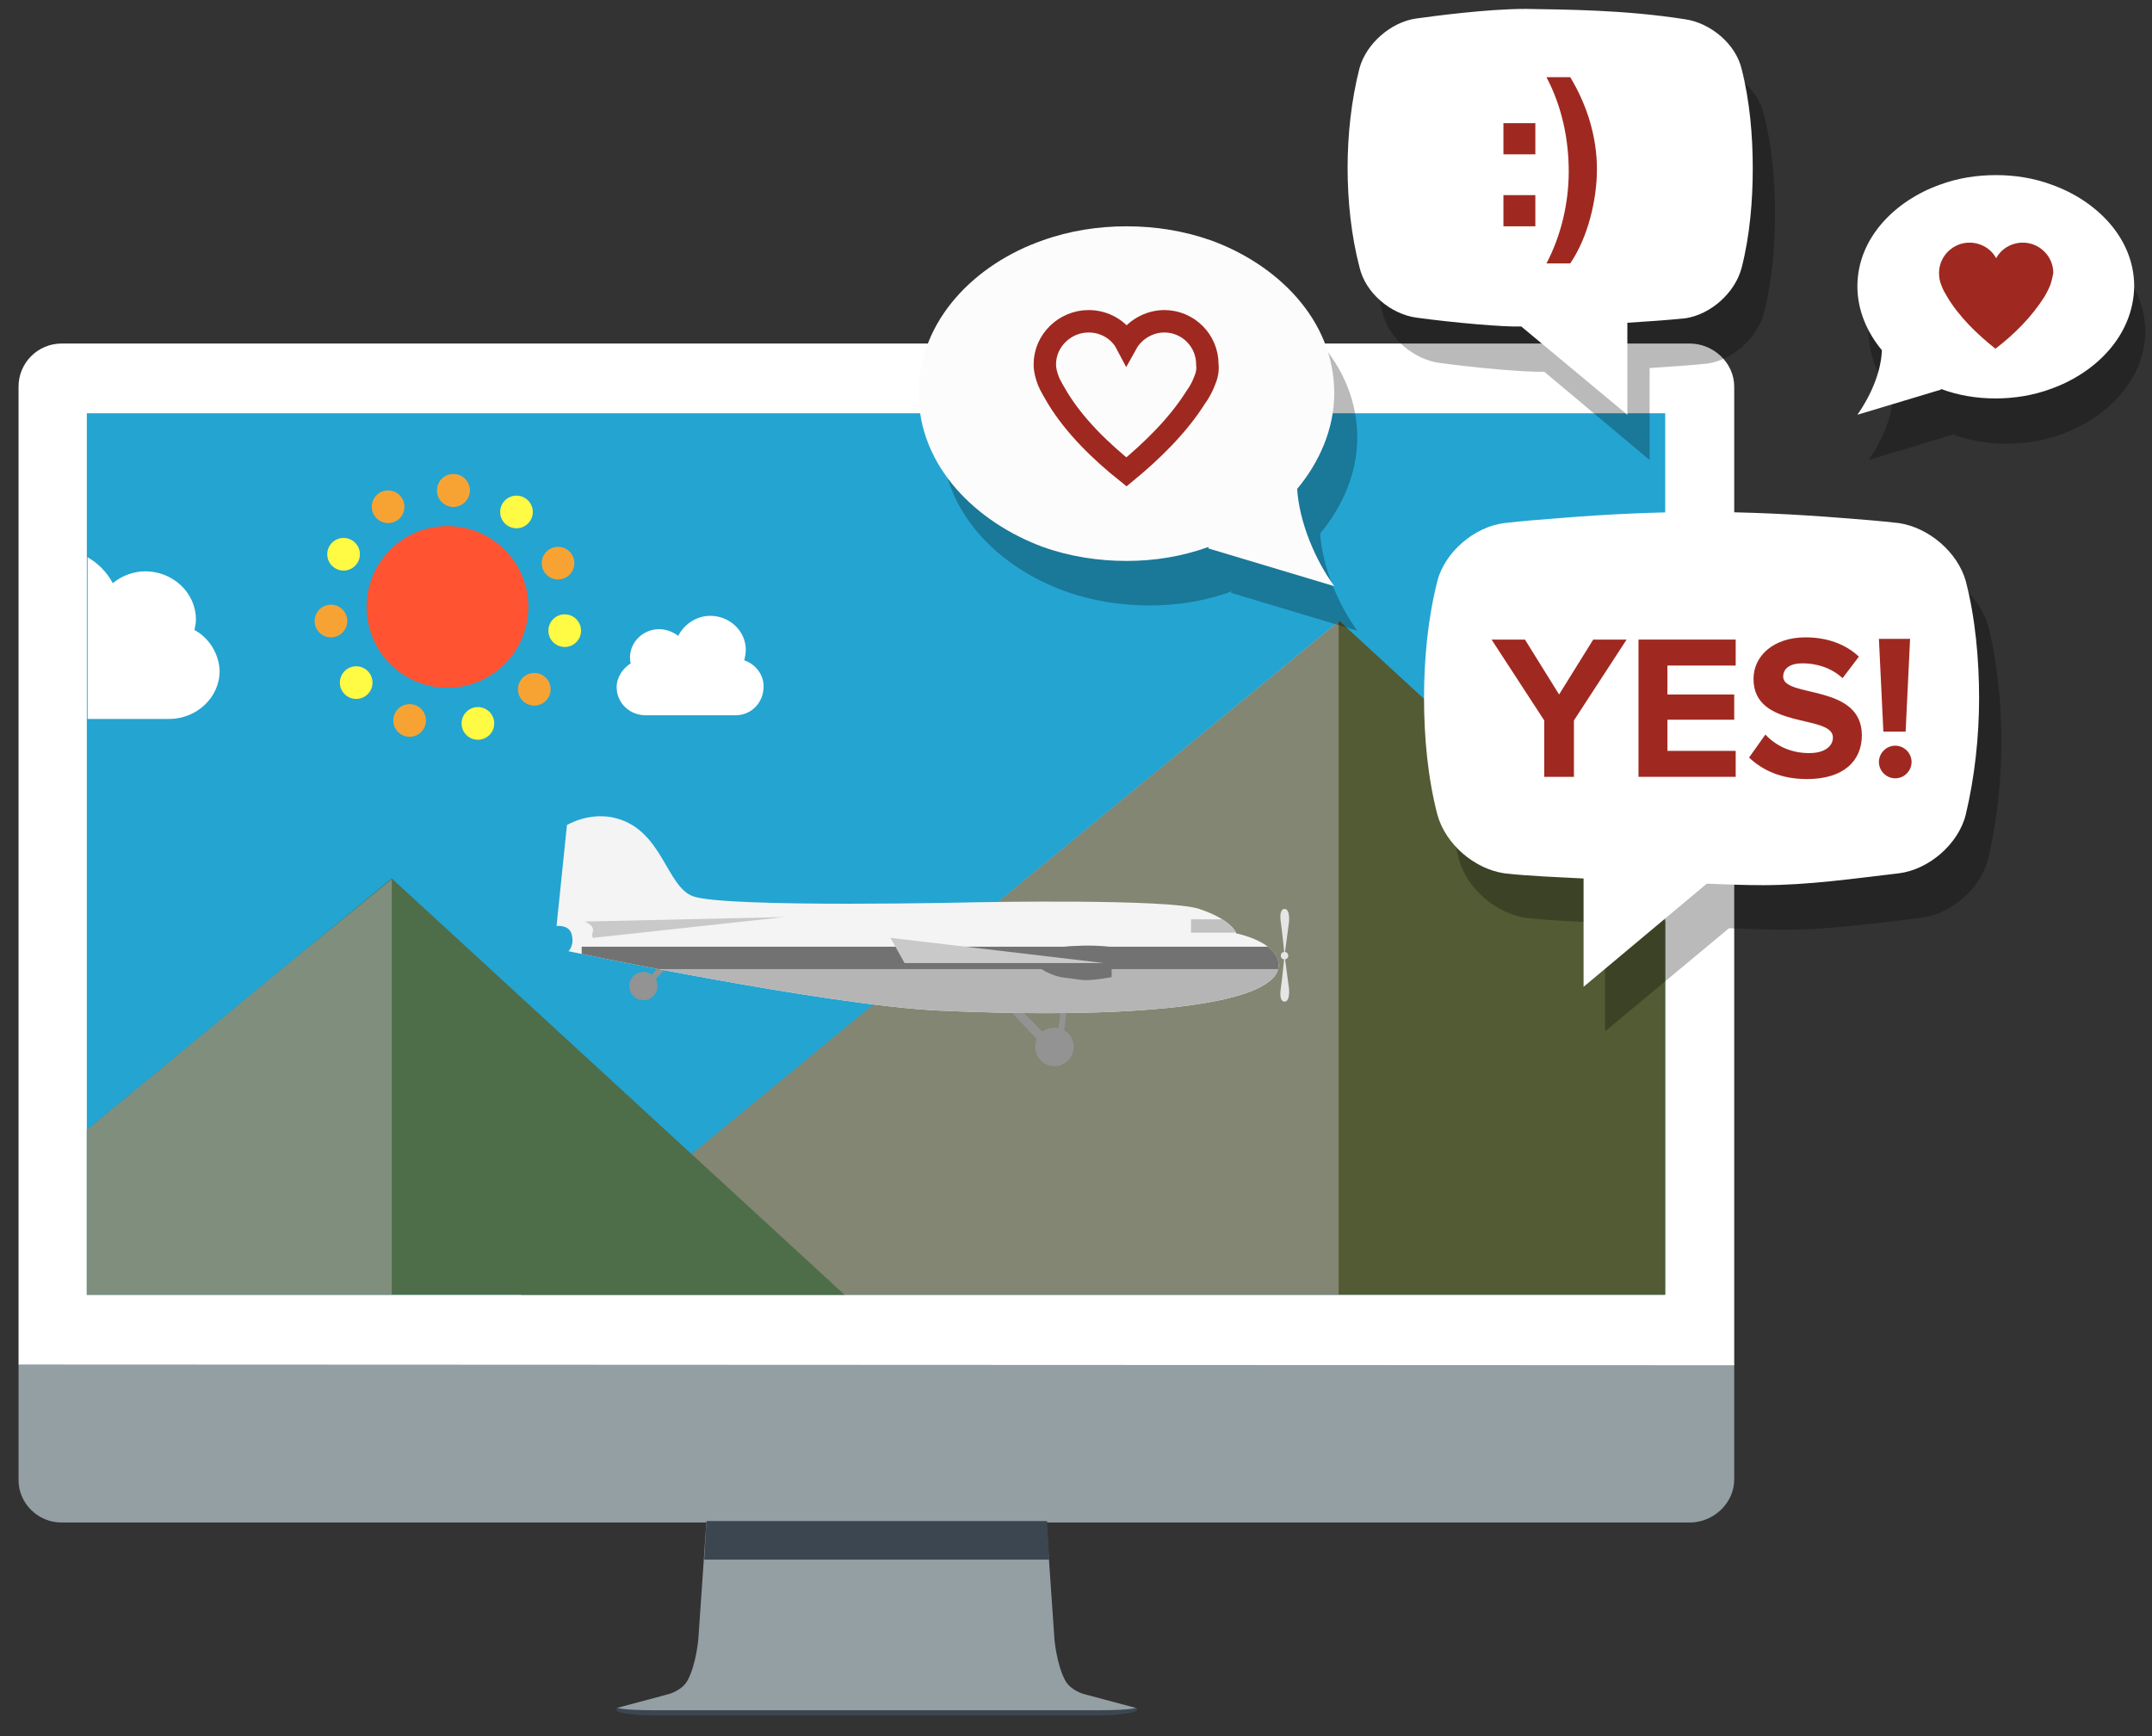 <?xml version="1.0" encoding="utf-8"?>
<!-- Generator: Adobe Illustrator 18.0.0, SVG Export Plug-In . SVG Version: 6.00 Build 0)  -->
<!DOCTYPE svg PUBLIC "-//W3C//DTD SVG 1.1//EN" "http://www.w3.org/Graphics/SVG/1.1/DTD/svg11.dtd">
<svg version="1.1" id="Layer_1" xmlns="http://www.w3.org/2000/svg" xmlns:xlink="http://www.w3.org/1999/xlink" x="0px" y="0px"
	 viewBox="0 0 290 234" enable-background="new 0 0 290 234" xml:space="preserve">
<rect x="0" y="0" width="290" height="234" fill="#333333" stroke="none"/>
<g>
	<path fill="#939FA3" d="M147.9,230.6c-16.3,0-46.4,0-59.5,0c-5.2,0-5.3-0.4-5.3-0.4l7.1-1.9c0,0,1.8-0.5,2.5-1.9
		c1.1-2.1,1.4-5.4,1.4-5.4l1.1-16H141l1.1,16c0,0,0.3,3.3,1.4,5.4c0.7,1.4,2.5,1.9,2.5,1.9l7.1,1.9
		C153.2,230.2,153.2,230.6,147.9,230.6z"/>
	<path fill="#939FA3" d="M233.7,183.7v15.7c0,3.2-2.8,5.8-6,5.8H8.3c-3.2,0-5.8-2.6-5.8-5.7v-15.7h231.2V183.7z"/>
	<path fill="#FFFFFF" d="M2.5,183.9V52.1c0-3.2,2.6-5.8,5.8-5.8h219.4c3.2,0,6,2.6,6,5.8V184L2.5,183.9L2.5,183.9z"/>
	<g>
		<rect x="11.7" y="55.7" fill="#24A4D1" width="212.7" height="118.8"/>
		<polygon fill="#525B33" points="224.4,174.5 224.4,124.1 180.5,83.7 70.2,174.5 		"/>
		<polygon opacity="0.5" fill="#B2B2B2" enable-background="new    " points="180.4,174.5 180.4,83.7 70.2,174.5 		"/>
		<polygon fill="#4E6D49" points="52.8,118.4 11.7,152.3 11.7,174.5 113.8,174.5 		"/>
		<polygon opacity="0.5" fill="#B2B2B2" enable-background="new    " points="11.7,152.3 11.7,174.5 52.8,174.5 52.8,118.5 
			39.7,129.2 		"/>
		<path fill="#FFFFFF" d="M26.2,84.9c0.1-0.4,0.2-0.9,0.2-1.4c0-3.7-3.2-6.5-6.8-6.5c-1.6,0-3.2,0.6-4.4,1.6c-0.8-1.5-2-2.7-3.4-3.5
			v21.8h10.5l0,0c0.2,0,0.3,0,0.5,0c3.6,0,6.8-2.8,6.8-6.5C29.5,88.1,28.2,86,26.2,84.9z"/>
	</g>
	<polygon fill="#3B4651" points="141.4,210.2 141.1,205 95.2,205 94.9,210.2 	"/>
	<path fill="#3B4651" d="M83.1,230.6c0,0,0.9,0.6,5.3,0.6c13.1,0,43.3,0,59.5,0c3.9,0,5.3-0.6,5.3-0.6v-0.5c0,0,0,0.4-5.3,0.4
		c-16.3,0-46.4,0-59.5,0c-5.3,0-5.3-0.4-5.3-0.4L83.1,230.6z"/>
	<circle fill="#FF5331" cx="60.3" cy="81.8" r="10.9"/>
	<g>
		<circle fill="#F7A334" cx="61.1" cy="66.1" r="2.2"/>
		<circle fill="#F7A334" cx="52.3" cy="68.3" r="2.2"/>
		<circle fill="#FFFA43" cx="46.3" cy="74.7" r="2.2"/>
		<circle fill="#F7A334" cx="44.6" cy="83.7" r="2.2"/>
		<circle fill="#FFFA43" cx="48" cy="92" r="2.2"/>
		<circle fill="#F7A334" cx="55.2" cy="97.1" r="2.2"/>
		<circle fill="#FFFA43" cx="64.4" cy="97.5" r="2.2"/>
		<circle fill="#F7A334" cx="72" cy="92.9" r="2.2"/>
		<circle fill="#FFFA43" cx="76.1" cy="85" r="2.2"/>
		<circle fill="#F7A334" cx="75.2" cy="75.9" r="2.2"/>
		<circle fill="#FFFA43" cx="69.6" cy="69" r="2.2"/>
		<circle fill="#F7A334" cx="61.1" cy="66.1" r="2.2"/>
	</g>
	<path fill="#FFFFFF" d="M99.3,96.4h-12l0,0c-0.1,0-0.2,0-0.3,0c-2.1,0-3.9-1.6-3.9-3.8c0-1.3,0.8-2.5,1.9-3.2
		c-0.1-0.3-0.1-0.5-0.1-0.8c0-2.1,1.8-3.8,3.9-3.8c0.9,0,1.8,0.3,2.6,0.9c0.8-1.6,2.5-2.7,4.3-2.7c2.6,0,4.8,2,4.8,4.6
		c0,0.5-0.1,0.9-0.2,1.4c1.5,0.5,2.6,1.9,2.6,3.5C102.9,94.7,101.3,96.3,99.3,96.4L99.3,96.4z"/>
	<g>
		
			<rect x="142.6" y="136.3" transform="matrix(0.992 0.123 -0.123 0.992 18.245 -16.529)" fill="#939393" width="0.8" height="6.4"/>
		
			<rect x="87.3" y="129.3" transform="matrix(0.716 0.698 -0.698 0.716 117.084 -23.715)" fill="#939393" width="0.8" height="5.5"/>
		<polygon fill="#939393" points="141.7,140.3 140.8,141.2 136,136.1 137.2,135.7 		"/>
		<circle fill="#939393" cx="142.1" cy="141.1" r="2.6"/>
		<circle fill="#939393" cx="86.7" cy="132.9" r="1.9"/>
		<g>
			<g>
				<path id="SVGID_1_" fill="#F4F4F4" d="M76.4,111.2c0,0,3.1-1.9,6.7-0.9c6.2,1.7,6.7,9.2,10.3,10.5c4.5,1.6,38.4,0.8,38.4,0.8
					s25.7-0.5,29.8,0.9c4.5,1.5,5,3.3,5,3.3s5.7,1.1,5.7,4.3c0,5-16.9,7.4-45.8,6.1c-15.1-0.7-49.9-8-49.9-8s0.9-0.8,0.4-2.4
					c-0.4-1.2-2-1-2-1L76.4,111.2z"/>
			</g>
			<g>
				<g>
					<defs>
						<path id="SVGID_2_" d="M76.4,111.2c0,0,3.1-1.9,6.7-0.9c6.2,1.7,6.7,9.2,10.3,10.5c4.5,1.6,38.4,0.8,38.4,0.8
							s25.7-0.5,29.8,0.9c4.5,1.5,5,3.3,5,3.3s5.7,1.1,5.7,4.3c0,5-16.9,7.4-45.8,6.1c-15.1-0.7-49.9-8-49.9-8s0.9-0.8,0.4-2.4
							c-0.4-1.2-2-1-2-1L76.4,111.2z"/>
					</defs>
					<clipPath id="SVGID_3_">
						<use xlink:href="#SVGID_2_"  overflow="visible"/>
					</clipPath>
					
						<rect x="79.9" y="129.1" clip-path="url(#SVGID_3_)" fill="#B5B5B5" stroke="#727272" stroke-width="3.022" stroke-miterlimit="10" width="94" height="9.7"/>
				</g>
			</g>
			<g>
				<g>
					<defs>
						<path id="SVGID_4_" d="M76.4,111.2c0,0,3.1-1.9,6.7-0.9c6.2,1.7,6.7,9.2,10.3,10.5c4.5,1.6,38.4,0.8,38.4,0.8
							s25.7-0.5,29.8,0.9c4.5,1.5,5,3.3,5,3.3s5.7,1.1,5.7,4.3c0,5-16.9,7.4-45.8,6.1c-15.1-0.7-49.9-8-49.9-8s0.9-0.8,0.4-2.4
							c-0.4-1.2-2-1-2-1L76.4,111.2z"/>
					</defs>
					<clipPath id="SVGID_5_">
						<use xlink:href="#SVGID_4_"  overflow="visible"/>
					</clipPath>
					<rect x="160.5" y="123.9" clip-path="url(#SVGID_5_)" fill="#C1C1C1" width="6.7" height="1.8"/>
				</g>
			</g>
		</g>
		<path fill="#C9C9C9" d="M78.8,124.2c0,0,1.3,0.5,1.1,1.3c-0.2,0.7,0,0.9,0,0.9l25.8-2.8L78.8,124.2z"/>
		<path fill="#727272" d="M144.7,127.5c-3.2,0.1-5.1,1.3-5.1,1.3v1.3c0,0,1.8,1.5,4.1,1.7c2.1,0.2,2.1,0.6,6.1-0.1v-4.1
			C149.8,127.7,148.2,127.3,144.7,127.5z"/>
		<polygon fill="#C9C9C9" points="148.8,129.8 121.9,129.8 120,126.4 		"/>
		<g>
			<path fill="#E5E5E5" d="M173.1,128.8c0,0-0.3-3.2-0.5-4.5s0.1-1.8,0.5-1.8c0.8,0,0.6,1.8,0.6,1.8L173.1,128.8z"/>
			<path fill="#E5E5E5" d="M173.1,128.7c0,0-0.3,3.2-0.5,4.5s0.1,1.8,0.5,1.8c0.8,0,0.6-1.8,0.6-1.8L173.1,128.7z"/>
			<circle fill="#E5E5E5" cx="173.1" cy="128.8" r="0.5"/>
		</g>
	</g>
	<g>
		<g opacity="0.27">
			<path d="M230.1,8.7c3.4,0.5,6.8,3.3,7.6,6.7c1.1,4.3,1.5,9,1.5,13.4s-0.4,9.1-1.5,13.4c-0.9,3.4-4.2,6.3-7.6,6.8
				c-3,0.3-4.8,0.4-7.8,0.6V62l-14.2-11.9c-2.2,0.1-9.1-0.5-14.2-1.2c-3.4-0.5-6.8-3.3-7.6-6.8c-1.1-4.2-1.6-8.9-1.6-13.4
				c0-4.4,0.5-9.1,1.6-13.4c0.9-3.3,4.2-6.2,7.6-6.7c2.2-0.3,9.5-1.3,14.8-1.3C214.1,7.4,221.8,7.4,230.1,8.7z"/>
		</g>
		<g>
			<path fill="#FFFFFF" d="M227.1,2.6c3.4,0.5,6.8,3.3,7.6,6.7c1.1,4.3,1.5,9,1.5,13.4s-0.4,9.1-1.5,13.4c-0.9,3.4-4.2,6.3-7.6,6.8
				c-3,0.3-4.8,0.4-7.8,0.6v12.4L205,44c-2.2,0.1-9.1-0.5-14.2-1.2c-3.4-0.5-6.8-3.3-7.6-6.8c-1.1-4.2-1.6-8.9-1.6-13.4
				c0-4.4,0.5-9.1,1.6-13.4c0.9-3.3,4.2-6.2,7.6-6.7c2.2-0.3,9.5-1.3,14.8-1.3C211,1.3,218.8,1.3,227.1,2.6z"/>
		</g>
	</g>
	<g enable-background="new    ">
		<path fill="#9F2920" d="M206.9,20.8h-4.3v-4.2h4.3V20.8z M202.6,26.3h4.3v4.2h-4.3V26.3z"/>
		<path fill="#9F2920" d="M208.4,35.5c2-3.8,3-8.2,3-12.4c0-4.3-0.9-8.7-3-12.7h3.2c2.3,3.8,3.6,8.1,3.6,12.4
			c0,4.1-1.2,9.2-3.6,12.7H208.4z"/>
	</g>
	<g>
		<g opacity="0.27">
			<path d="M126.9,59c0-10,7.8-17.5,16.7-20.6c3.6-1.3,7.5-1.9,11.3-1.9c3.9,0,7.7,0.6,11.4,1.9c8.8,3.2,16.6,10.6,16.6,20.6
				c0,4.8-2,9.3-5,12.9c0.3,4.5,2.4,9.5,5,13.1l-17-5.1l0.1-0.2c-3.6,1.3-7.3,1.9-11.1,1.9s-7.7-0.6-11.3-1.9
				C134.6,76.5,126.9,69,126.9,59z"/>
		</g>
		<g>
			<path fill="#FCFCFC" d="M123.8,53c0-10,7.8-17.5,16.7-20.6c3.6-1.3,7.5-1.9,11.3-1.9c3.9,0,7.7,0.6,11.4,1.9
				C172,35.6,179.8,43,179.8,53c0,4.8-2,9.3-5,12.9c0.3,4.5,2.4,9.5,5,13.1l-17-5.1l0.1-0.2c-3.6,1.3-7.3,1.9-11.1,1.9
				s-7.7-0.6-11.3-1.9C131.6,70.4,123.8,62.9,123.8,53z"/>
		</g>
	</g>
	<g>
		<path fill="none" stroke="#9F2920" stroke-width="3.022" stroke-miterlimit="10" d="M162.3,51.4c-0.3,0.8-0.7,1.5-1.2,2.2
			c-2.4,3.8-5.9,7.2-9.3,10c-3.5-2.8-7-6.2-9.3-10c-0.4-0.7-0.9-1.5-1.2-2.2c-0.3-0.8-0.5-1.5-0.5-2.3c0-3.2,2.7-5.8,5.9-5.8
			c2.1,0,4.1,1.1,5.1,3c1-1.8,3-3,5.1-3c3.2,0,5.8,2.6,5.8,5.8C162.8,50,162.6,50.7,162.3,51.4z"/>
	</g>
	<g>
		<g>
			<g opacity="0.27">
				<path d="M277.9,58.5c-2.4,0.9-5,1.3-7.5,1.3s-5-0.4-7.4-1.3l0.1,0.1L251.8,62c1.7-2.4,3.2-5.7,3.3-8.7c-2-2.4-3.3-5.4-3.3-8.6
					c0-6.6,5.2-11.6,11.1-13.7c2.4-0.9,5-1.3,7.6-1.3c2.5,0,5.1,0.4,7.5,1.3c5.9,2.1,11.1,7.1,11.1,13.7
					C289,51.4,283.8,56.3,277.9,58.5z"/>
			</g>
			<g>
				<path fill="#FFFFFF" d="M276.4,52.4c-2.4,0.9-5,1.3-7.5,1.3s-5-0.4-7.4-1.3l0.1,0.1l-11.3,3.4c1.7-2.4,3.2-5.7,3.3-8.7
					c-2-2.4-3.3-5.4-3.3-8.6c0-6.6,5.2-11.6,11.1-13.7c2.4-0.9,5-1.3,7.6-1.3c2.5,0,5.1,0.4,7.5,1.3c5.9,2.1,11.1,7.1,11.1,13.7
					C287.5,45.3,282.3,50.3,276.4,52.4z"/>
			</g>
		</g>
		<g>
			<path fill="#9F2920" d="M276.3,38.4c-0.2,0.5-0.5,1.1-0.8,1.6c-1.7,2.7-4.1,5.1-6.6,7c-2.4-1.9-4.9-4.3-6.5-7
				c-0.3-0.5-0.6-1-0.8-1.6c-0.2-0.5-0.3-1-0.3-1.6c0-2.3,1.9-4.1,4.1-4.1c1.5,0,2.9,0.8,3.6,2.1c0.7-1.3,2.1-2.1,3.6-2.1
				c2.2,0,4.1,1.8,4.1,4.1C276.6,37.3,276.5,37.8,276.3,38.4z"/>
		</g>
	</g>
	<g>
		<g opacity="0.27">
			<path d="M232.3,75c6.2,0,12.5,0.3,18.8,0.8c2.6,0.2,5.2,0.4,7.8,0.7c4,0.6,7.9,3.9,9,7.8c1.3,5,1.8,10.6,1.8,15.8
				c0,5.2-0.6,10.7-1.8,15.7c-1,4-5,7.4-9,7.9c-6,0.7-12.2,1.6-18.3,1.6c-2.6,0-5-0.1-7.6-0.2L216.3,139v-14.6
				c-3.6-0.2-7.2-0.3-10.7-0.7c-4-0.6-7.9-3.9-9-7.9c-1.3-5-1.8-10.5-1.8-15.7s0.5-10.7,1.8-15.8c1-3.9,5-7.3,9-7.8
				c2.6-0.3,5.2-0.5,7.8-0.7C219.8,75.4,226,75,232.3,75z"/>
		</g>
		<g>
			<g>
				<path fill="#FFFFFF" d="M229.3,69c6.2,0,12.5,0.3,18.8,0.8c2.6,0.2,5.2,0.4,7.8,0.7c4,0.6,7.9,3.9,9,7.8
					c1.3,5,1.8,10.6,1.8,15.8c0,5.2-0.6,10.7-1.8,15.7c-1,4-5,7.4-9,7.9c-6,0.7-12.2,1.6-18.3,1.6c-2.6,0-5-0.1-7.6-0.2L213.4,133
					v-14.6c-3.6-0.2-7.2-0.3-10.7-0.7c-4-0.6-7.9-3.9-9-7.9c-1.3-5-1.8-10.5-1.8-15.7s0.5-10.7,1.8-15.8c1-3.9,5-7.3,9-7.8
					c2.6-0.3,5.2-0.5,7.8-0.7C216.7,69.3,223,69,229.3,69z"/>
			</g>
			<g enable-background="new    ">
				<path fill="#9F2920" d="M208.1,104.7v-7.6L201,86.2h4.5l4.6,7.4l4.6-7.4h4.5l-7.1,10.9v7.6H208.1z"/>
				<path fill="#9F2920" d="M220.8,104.7V86.2h13.1v3.5h-9.2v3.9h9V97h-9v4.2h9.2v3.5H220.8z"/>
				<path fill="#9F2920" d="M235.7,102.1l2.2-3.1c1.3,1.4,3.3,2.5,5.9,2.5c2.2,0,3.2-1,3.2-2.1c0-3.2-10.7-1-10.7-7.9
					c0-3.1,2.7-5.6,7-5.6c2.9,0,5.4,0.9,7.2,2.6l-2.2,2.9c-1.5-1.4-3.5-2-5.4-2c-1.7,0-2.6,0.7-2.6,1.8c0,2.9,10.6,0.9,10.6,7.9
					c0,3.4-2.4,5.9-7.4,5.9C240,105,237.5,103.8,235.7,102.1z"/>
				<path fill="#9F2920" d="M253.2,102.7c0-1.2,1-2.2,2.2-2.2c1.2,0,2.2,1,2.2,2.2s-1,2.2-2.2,2.2S253.2,103.9,253.2,102.7z
					 M253.8,98.6l-0.6-12.5h4.2l-0.6,12.5H253.8z"/>
			</g>
		</g>
	</g>
</g>
</svg>
